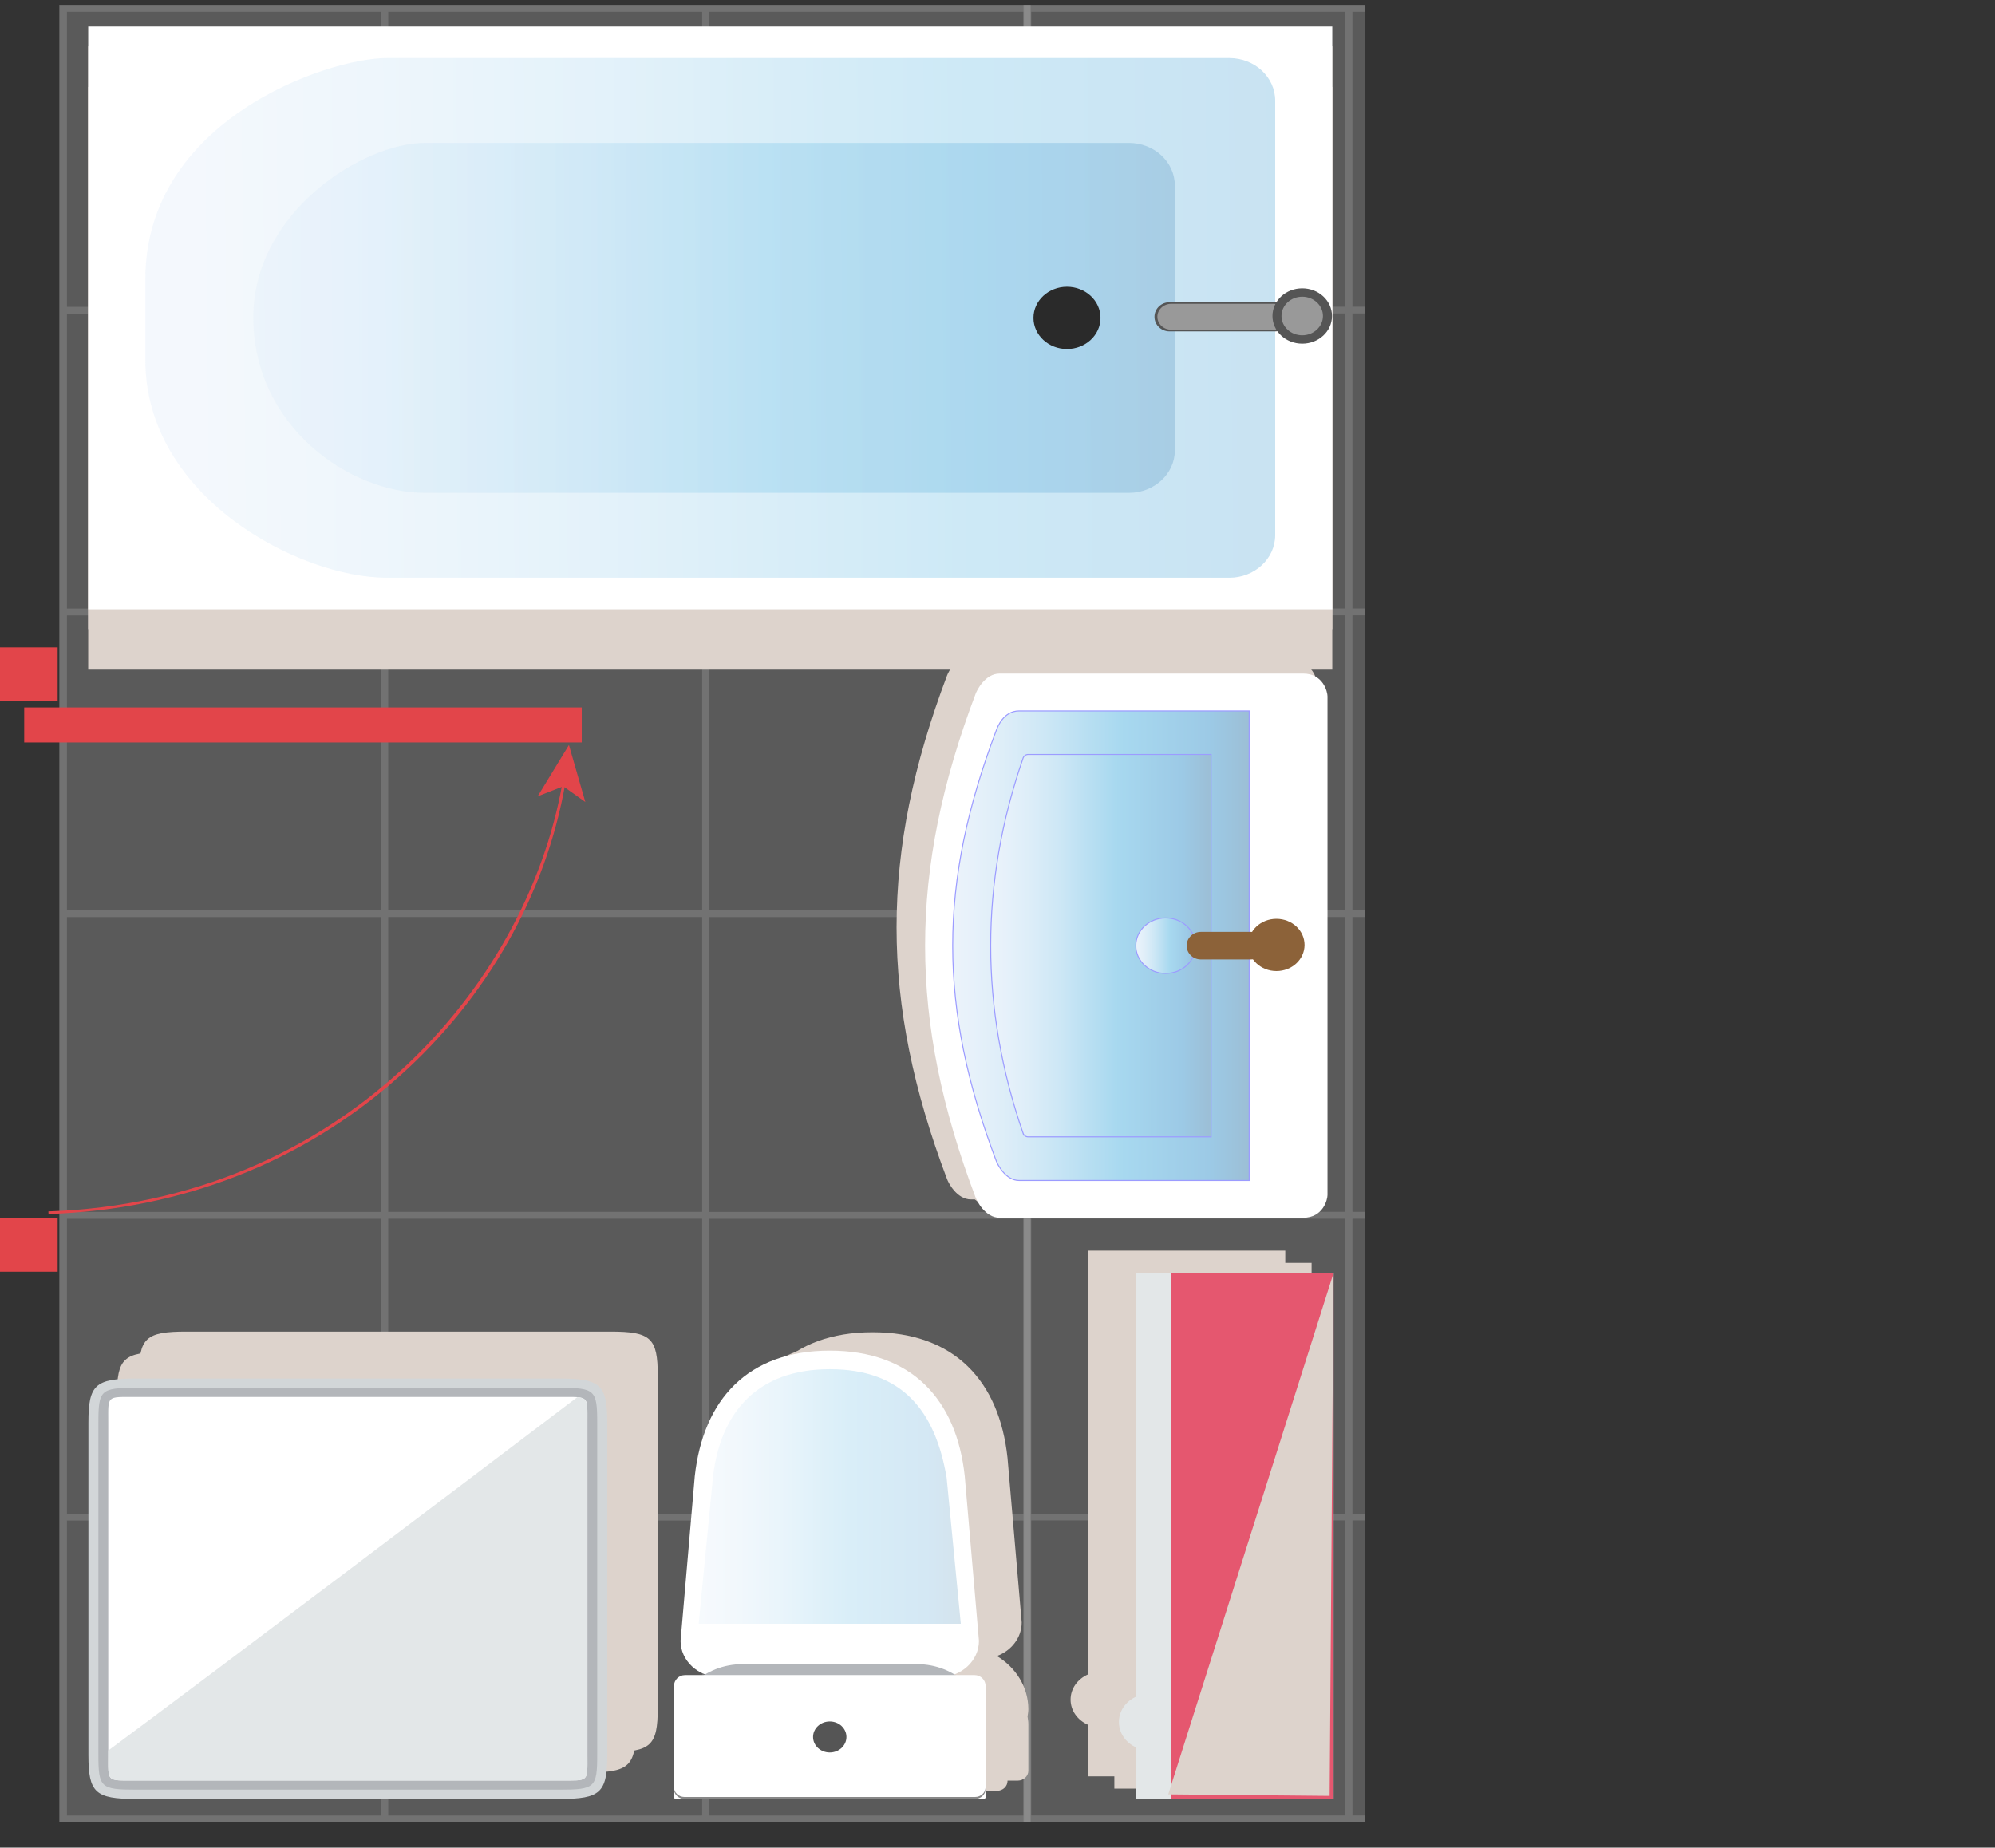 <?xml version="1.0" encoding="UTF-8"?>
<svg xmlns="http://www.w3.org/2000/svg" xmlns:xlink="http://www.w3.org/1999/xlink" viewBox="0 0 495.57 459">
  <rect x="0" y="0" width="495.57" height="459" fill="#333333" stroke="none"/>
  <defs>
    <style>
      .cls-1 {
        fill: #8c6239;
      }

      .cls-2 {
        fill: #555;
      }

      .cls-3 {
        fill: #e2454a;
      }

      .cls-4, .cls-5 {
        fill: #fff;
      }

      .cls-6, .cls-7 {
        fill: #ddd3cc;
        mix-blend-mode: multiply;
      }

      .cls-8, .cls-5, .cls-9, .cls-7, .cls-10 {
        fill-rule: evenodd;
      }

      .cls-8, .cls-11 {
        fill: #b3b6ba;
      }

      .cls-12 {
        fill: url(#Sky-3);
      }

      .cls-12, .cls-13, .cls-14 {
        stroke: blue;
        stroke-miterlimit: 10;
        stroke-width: .25px;
      }

      .cls-15 {
        isolation: isolate;
      }

      .cls-16 {
        fill: #e5576f;
      }

      .cls-17 {
        opacity: .39;
      }

      .cls-13 {
        fill: url(#Sky-2);
      }

      .cls-9 {
        fill: #d2d6d8;
      }

      .cls-14 {
        fill: url(#Sky);
      }

      .cls-18 {
        fill: #2a2a2a;
      }

      .cls-10, .cls-19 {
        fill: #e3e7e8;
      }

      .cls-20 {
        clip-path: url(#clippath);
      }

      .cls-21 {
        fill: none;
      }

      .cls-22, .cls-23 {
        fill: #999;
      }

      .cls-23 {
        opacity: .38;
      }

      .cls-24 {
        fill: url(#Sky-4);
        opacity: .22;
      }

      .cls-25 {
        fill: url(#Sky-6);
      }

      .cls-26, .cls-27 {
        opacity: .17;
      }

      .cls-27 {
        fill: url(#Sky-5);
      }

      .cls-28 {
        fill: #888;
      }
    </style>
    <clipPath id="clippath">
      <rect class="cls-21" x="9.73" y="0" width="329.27" height="459"/>
    </clipPath>
    <linearGradient id="Sky" x1="333.37" y1="233.42" x2="333.37" y2="159.77" gradientTransform="translate(470.07 -98.44) rotate(90)" gradientUnits="userSpaceOnUse">
      <stop offset="0" stop-color="#cce0f4"/>
      <stop offset=".06" stop-color="#c2dcf2"/>
      <stop offset=".17" stop-color="#a9d2ee"/>
      <stop offset=".31" stop-color="#7fc2e7"/>
      <stop offset=".46" stop-color="#46abdd"/>
      <stop offset=".57" stop-color="#1e9cd7"/>
      <stop offset=".87" stop-color="#0075be"/>
      <stop offset=".99" stop-color="#005b97"/>
    </linearGradient>
    <linearGradient id="Sky-2" data-name="Sky" x1="333.37" y1="223.98" x2="333.37" y2="169.22" xlink:href="#Sky"/>
    <linearGradient id="Sky-3" data-name="Sky" x1="282.14" y1="234.94" x2="296.99" y2="234.94" gradientTransform="matrix(1,0,0,1,0,0)" xlink:href="#Sky"/>
    <linearGradient id="Sky-4" data-name="Sky" x1="437.44" y1="98.8" x2="440.7" y2="431.98" gradientTransform="translate(-50.79 517.9) rotate(-90)" xlink:href="#Sky"/>
    <linearGradient id="Sky-5" data-name="Sky" x1="438.93" y1="113.71" x2="438.93" y2="342.64" gradientTransform="translate(-50.79 517.9) rotate(-90)" xlink:href="#Sky"/>
    <linearGradient id="Sky-6" data-name="Sky" x1="173.56" y1="371.77" x2="238.67" y2="371.77" gradientTransform="matrix(1,0,0,1,0,0)" xlink:href="#Sky"/>
  </defs>
  <g class="cls-15">
    <g id="Layer_1" data-name="Layer 1">
      <g class="cls-20">
        <g>
          <rect class="cls-23" x="14.69" y="1.19" width="241.33" height="451.42"/>
          <path class="cls-23" d="m14.83,76.21v1.68s0,73.28,0,73.28v1.68s0,73.3,0,73.3v1.66s0,73.28,0,73.28v1.68s0,73.28,0,73.28v1.69s0,74.96,0,74.96h79.8s1.8,0,1.8,0h77.98s1.8,0,1.8,0h79.79s0-74.96,0-74.96v-1.69s0-73.28,0-73.28v-1.68s0-73.28,0-73.28v-1.66s0-73.3,0-73.3v-1.68s0-73.28,0-73.28v-1.68s0-74.95,0-74.95h-79.79s-1.8,0-1.8,0h-77.98s-1.8,0-1.8,0H14.83s0,74.95,0,74.95Zm159.59,299.83h-77.98v-73.27h77.98v73.27Zm0-74.97h-77.98v-73.25h77.98v73.25Zm0-74.95h-77.98v-73.27h77.98v73.27Zm0-74.97h-77.98v-73.27h77.98v73.27ZM16.63,77.9h78v73.27H16.63v-73.27Zm0,74.97h78v73.27H16.63v-73.27Zm0,74.96h78v73.25H16.63v-73.25Zm0,74.96h78v73.27H16.63v-73.27Zm0,148.22v-73.27h78v73.27H16.63Zm79.81,0v-73.27h77.98v73.27h-77.98Zm157.79,0h-78v-73.27h78v73.27Zm0-74.96h-78v-73.27h78v73.27Zm0-74.97h-78v-73.25h78v73.25Zm0-74.95h-78v-73.27h78v73.27Zm0-74.97h-78v-73.27h78v73.27Zm0-148.21v73.27h-78V2.95h78Zm-79.81,0v73.27h-77.98V2.95h77.98Zm-79.79,73.27H16.63V2.95h78v73.27Z"/>
          <rect class="cls-23" x="254.22" y="1.19" width="241.34" height="451.42"/>
          <path class="cls-23" d="m254.37,76.21v1.68s0,73.28,0,73.28v1.68s0,73.3,0,73.3v1.66s0,73.28,0,73.28v1.68s0,73.28,0,73.28v1.69s0,74.96,0,74.96h79.81s1.79,0,1.79,0h78s1.8,0,1.8,0h79.81s0-74.96,0-74.96v-1.69s0-73.28,0-73.28v-1.68s0-73.28,0-73.28v-1.66s0-73.3,0-73.3v-1.68s0-73.28,0-73.28v-1.68s0-74.95,0-74.95h-79.81s-1.8,0-1.8,0h-78s-1.79,0-1.79,0h-79.81s0,74.95,0,74.95Zm159.59,299.83h-78v-73.27h78v73.27Zm0-74.97h-78v-73.25h78v73.25Zm0-74.95h-78v-73.27h78v73.27Zm0-74.97h-78v-73.27h78v73.27Zm-157.79-73.27h78.01v73.27h-78.01v-73.27Zm0,74.97h78.01v73.27h-78.01v-73.27Zm0,74.96h78.01v73.25h-78.01v-73.25Zm0,74.96h78.01v73.27h-78.01v-73.27Zm0,148.22v-73.27h78.01v73.27h-78.01Zm79.8,0v-73.27h78v73.27h-78Zm157.79,0h-78v-73.27h78v73.27Zm0-74.96h-78v-73.27h78v73.27Zm0-74.97h-78v-73.25h78v73.25Zm0-74.95h-78v-73.27h78v73.27Zm0-74.97h-78v-73.27h78v73.27Zm0-148.21v73.27h-78V2.95h78Zm-79.8,0v73.27h-78V2.95h78Zm-79.79,73.27h-78.01V2.95h78.01v73.27Z"/>
        </g>
      </g>
      <path class="cls-7" d="m34.5,341.73v82.59c0,9.36,1.69,10.92,11.75,10.92h105.37c10.06,0,11.77-1.57,11.77-10.92v-82.59c0-9.35-1.71-10.92-11.77-10.92H46.26c-10.07,0-11.75,1.57-11.75,10.92Z"/>
      <path class="cls-7" d="m29.05,346.8v82.59c0,9.36,1.69,10.92,11.75,10.92h105.38c10.06,0,11.76-1.57,11.76-10.92v-82.59c0-9.35-1.7-10.92-11.76-10.92H40.8c-10.07,0-11.75,1.57-11.75,10.92Z"/>
      <path class="cls-6" d="m183.23,362.12l-3.53,40.94c0,3.79,2.56,7.03,6.16,8.35-4.69,2.81-7.82,7.68-7.82,13.21,0,.62.12,1.21.2,1.81-.07.6-.2,1.19-.2,1.81v11.19s0,.22,0,.22v.25c0,1.35,1.18,2.45,2.63,2.45h.27s71.61,0,71.61,0h.27c1.45,0,2.63-1.1,2.63-2.45v-.25s0-.22,0-.22v-11.19c0-.62-.13-1.21-.2-1.81.08-.6.2-1.19.2-1.81,0-5.53-3.13-10.4-7.81-13.21,3.59-1.32,6.16-4.56,6.16-8.35l-3.53-40.94c-2.05-18.99-13.14-31.15-33.53-31.15-20.39,0-31.41,12.16-33.53,31.15Z"/>
      <path class="cls-6" d="m178.04,364.65l-3.53,40.94c0,3.79,2.57,7.03,6.16,8.35-4.68,2.81-7.81,7.68-7.81,13.21,0,.62.13,1.21.2,1.81-.07.6-.2,1.19-.2,1.81v11.19s0,.22,0,.22v.25c0,1.35,1.18,2.45,2.63,2.45h.27s71.62,0,71.62,0h.27c1.45,0,2.63-1.1,2.63-2.45v-.25s0-.22,0-.22v-11.19c0-.62-.13-1.21-.2-1.81.07-.6.2-1.19.2-1.81,0-5.53-3.13-10.4-7.81-13.21,3.59-1.32,6.16-4.56,6.16-8.35l-3.53-40.94c-2.05-18.99-13.14-31.15-33.53-31.15-20.39,0-31.41,12.16-33.53,31.15Z"/>
      <path class="cls-7" d="m270.27,415.97c-2.55,1.12-4.33,3.48-4.33,6.26,0,2.78,1.78,5.14,4.33,6.26v12.81s8.72,0,8.72,0h40.28s0-130.6,0-130.6h-40.28s-8.72,0-8.72,0v105.27Z"/>
      <path class="cls-7" d="m276.81,419.01c-2.55,1.12-4.33,3.48-4.33,6.26,0,2.78,1.78,5.14,4.33,6.26v12.81s8.72,0,8.72,0h40.28s0-130.6,0-130.6h-40.28s-8.72,0-8.72,0v105.27Z"/>
      <g>
        <path class="cls-19" d="m277.94,427.8c0-3.86,3.36-6.98,7.56-6.98s7.49,3.12,7.49,6.98c0,3.85-3.37,6.99-7.49,6.99-4.2,0-7.56-3.14-7.56-6.99Z"/>
        <g>
          <rect class="cls-19" x="282.26" y="316.27" width="49" height="130.6"/>
          <rect class="cls-16" x="290.98" y="316.27" width="40.28" height="130.6"/>
        </g>
      </g>
      <path class="cls-6" d="m235.26,167.8c-16.73,44.21-16.73,80.94,0,125.15.28.77,2.36,5.03,5.97,5.03h75.37c5.05,0,6.07-4.59,6.07-5.64v-123.91c0-1.05-1.02-5.64-6.07-5.64h-75.37c-3.66,0-5.69,4.26-5.97,5.02Z"/>
      <path class="cls-6" d="m239.76,169.32c-16.73,44.21-16.73,80.94,0,125.15.28.77,2.36,5.03,5.97,5.03h75.37c5.05,0,6.07-4.59,6.07-5.64v-123.91c0-1.05-1.02-5.64-6.07-5.64h-75.37c-3.66,0-5.69,4.26-5.97,5.02Z"/>
      <g>
        <path class="cls-4" d="m242.35,297.51c-16.73-44.21-16.73-80.94,0-125.15.28-.77,2.31-5.02,5.97-5.02h75.37c5.05,0,6.07,4.59,6.07,5.64v123.91c0,1.05-1.03,5.64-6.07,5.64h-75.37c-3.62,0-5.69-4.26-5.97-5.03Z"/>
        <g class="cls-17">
          <path class="cls-14" d="m247.48,288.42c-14.43-38.15-14.43-68.82,0-106.96.25-.66,1.72-4.85,5.7-4.85h57.12v116.66h-57.12c-3.48,0-5.45-4.19-5.7-4.85Z"/>
          <path class="cls-13" d="m254.14,281.53c-10.73-31.06-10.73-62.13,0-93.19.19-.54.69-.91,1.25-.91h45.46v95h-45.46c-.56,0-1.06-.37-1.25-.91Z"/>
          <path class="cls-12" d="m289.56,241.83c-4.08,0-7.42-3.09-7.42-6.89,0-3.81,3.34-6.9,7.42-6.9s7.43,3.09,7.43,6.9c0,3.81-3.32,6.89-7.43,6.89Z"/>
        </g>
        <g>
          <path class="cls-1" d="m298.29,238.35c-1.94,0-3.52-1.53-3.52-3.42h0c0-1.89,1.58-3.42,3.52-3.42h12.43c1.94,0,3.52,1.53,3.52,3.42h0c0,1.89-1.58,3.42-3.52,3.42h-12.43Z"/>
          <path class="cls-1" d="m298.72,237.97c-1.81,0-3.27-1.36-3.27-3.04h0c0-1.68,1.46-3.04,3.27-3.04h11.58c1.81,0,3.27,1.36,3.27,3.04h0c0,1.68-1.46,3.04-3.27,3.04h-11.58Z"/>
          <path class="cls-1" d="m317.07,241.24c-3.86,0-6.98-2.91-6.98-6.49,0-3.59,3.12-6.49,6.98-6.49,3.86,0,6.99,2.9,6.99,6.49,0,3.58-3.13,6.49-6.99,6.49Z"/>
          <path class="cls-1" d="m317.07,239.27c-2.68,0-4.87-2.02-4.87-4.52,0-2.5,2.19-4.52,4.87-4.52s4.87,2.03,4.87,4.52c0,2.5-2.17,4.52-4.87,4.52Z"/>
        </g>
      </g>
      <rect class="cls-6" x="21.91" y="21.59" width="309.04" height="144.77"/>
      <rect class="cls-6" x="21.91" y="11.52" width="309.04" height="144.77"/>
      <g>
        <rect class="cls-4" x="104.04" y="-75.55" width="144.77" height="309.04" transform="translate(97.46 255.4) rotate(-90)"/>
        <path class="cls-24" d="m316.77,25.01v107.91c0,5.85-5.1,10.59-11.4,10.59H96.11c-21.89,0-60.01-20.09-60.01-54.05v-20.13c0-39.44,45.14-54.91,60.01-54.91h209.26c6.3,0,11.4,4.74,11.4,10.59Z"/>
        <path class="cls-27" d="m291.85,46.1v65.74c0,5.85-5.11,10.59-11.39,10.59H105.46c-18.47,0-42.55-16.39-42.55-43.6v.1c0-26.52,27.53-43.42,42.55-43.42h174.99c6.28,0,11.39,4.74,11.39,10.59Z"/>
        <path class="cls-18" d="m265.04,71.24c4.6,0,8.33,3.46,8.33,7.73,0,4.28-3.73,7.73-8.33,7.73-4.59,0-8.32-3.46-8.32-7.73,0-4.27,3.73-7.73,8.32-7.73Z"/>
      </g>
      <g>
        <g>
          <rect class="cls-3" x="1.07" y="303.64" width="12.19" height="11.32"/>
          <path class="cls-3" d="m14.32,302.64v13.3H0v-13.3h14.32Zm-2.14,11.32v-9.34s-10.05,0-10.05,0v9.34s10.05,0,10.05,0Z"/>
        </g>
        <g>
          <rect class="cls-3" x="1.07" y="161.81" width="12.19" height="11.32"/>
          <path class="cls-3" d="m14.32,160.83v13.3S0,174.13,0,174.13v-13.3h14.32Zm-2.14,11.32v-9.34s-10.05,0-10.05,0v9.35s10.05,0,10.05,0Z"/>
        </g>
        <g>
          <path class="cls-3" d="m140.42,194.67c-4.83,27.58-19.55,53.46-41.43,72.91-23.81,21.16-53.86,32.92-86.94,34.02l-.03-.65c72-2.41,118.74-55.34,127.68-106.39l.7.11Z"/>
          <polygon class="cls-3" points="141.33 185.08 133.56 197.83 139.92 195.34 145.4 199.24 141.33 185.08"/>
        </g>
        <g>
          <path class="cls-3" d="m142.74,177.4H7.78s0,5.4,0,5.4h134.96s0-5.4,0-5.4Z"/>
          <path class="cls-3" d="m144.51,175.75v8.7H6.01v-8.7h138.51Zm-3.55,5.41v-2.11s-131.4,0-131.4,0v2.11s131.4,0,131.4,0Z"/>
        </g>
      </g>
      <polygon class="cls-7" points="290.2 445.76 331.26 316.27 330.29 446.14 290.2 445.76"/>
      <g>
        <path class="cls-4" d="m178.73,416.61h54.78c5.32,0,9.67-4.05,9.67-8.98l-3.53-40.94c-2.05-18.99-13.14-31.15-33.53-31.15h0c-20.39,0-31.41,12.16-33.53,31.15l-3.53,40.94c0,4.94,4.35,8.98,9.67,8.98Z"/>
        <g class="cls-26">
          <path class="cls-25" d="m238.67,403.39l-3.52-36.28c-2.84-16.75-11.12-26.96-29.03-26.96h0c-17.91,0-27.22,10.62-29.03,26.96l-3.53,36.28h65.11Z"/>
        </g>
        <path class="cls-11" d="m184.37,444.94h43.5c9.33,0,16.96-7.09,16.96-15.76h0c0-8.66-7.64-15.75-16.96-15.75h-43.5c-9.33,0-16.96,7.09-16.96,15.75h0c0,8.67,7.64,15.76,16.96,15.76Z"/>
        <path class="cls-4" d="m167.85,416.14h76.54c.24,0,.44.2.44.44v27.57c0,1.51-1.23,2.74-2.74,2.74h-71.95c-1.51,0-2.74-1.23-2.74-2.74v-27.57c0-.24.2-.44.44-.44Z" transform="translate(412.24 863.03) rotate(-180)"/>
        <path class="cls-28" d="m170.04,446.89h72.16c1.45,0,2.63-1.1,2.63-2.45v-.47c0,1.35-1.18,2.44-2.63,2.44h-72.16c-1.45,0-2.63-1.1-2.63-2.44v.47c0,1.35,1.18,2.45,2.63,2.45Z"/>
        <path class="cls-2" d="m201.97,431.51c0-2.13,1.86-3.85,4.15-3.85,2.29,0,4.14,1.72,4.14,3.85,0,2.13-1.85,3.85-4.14,3.85-2.29,0-4.15-1.72-4.15-3.85Z"/>
      </g>
      <g>
        <path class="cls-2" d="m290.51,82.32c-2.06,0-3.73-1.62-3.73-3.62h0c0-2,1.67-3.62,3.73-3.62h26.24c2.06,0,3.73,1.62,3.73,3.62h0c0,2-1.67,3.62-3.73,3.62h-26.24Z"/>
        <path class="cls-22" d="m290.96,81.91c-1.92,0-3.46-1.44-3.46-3.22h0c0-1.78,1.54-3.22,3.46-3.22h25.35c1.91,0,3.46,1.44,3.46,3.22h0c0,1.78-1.55,3.22-3.46,3.22h-25.35Z"/>
        <path class="cls-2" d="m323.48,85.37c-4.09,0-7.39-3.08-7.39-6.87,0-3.8,3.3-6.87,7.39-6.87,4.09,0,7.4,3.07,7.4,6.87s-3.3,6.87-7.4,6.87Z"/>
        <path class="cls-22" d="m323.48,83.29c-2.84,0-5.15-2.14-5.15-4.79s2.31-4.79,5.15-4.79c2.84,0,5.15,2.15,5.15,4.79s-2.31,4.79-5.15,4.79Z"/>
      </g>
      <g>
        <path class="cls-9" d="m33.71,342.47h105.37c10.06,0,11.77,1.57,11.77,10.92v82.59c0,9.36-1.71,10.92-11.77,10.92H33.71c-10.07,0-11.75-1.57-11.75-10.92v-82.59c0-9.35,1.69-10.92,11.75-10.92Z"/>
        <path class="cls-8" d="m33.71,344.78c-8.69,0-9.27.54-9.27,8.61v82.59c0,8.08.58,8.61,9.27,8.61h105.37c8.69,0,9.27-.53,9.27-8.61v-82.59c0-8.07-.58-8.61-9.27-8.61H33.71Z"/>
        <path class="cls-5" d="m33.71,347.05c-7.34,0-6.82-.48-6.82,6.34v82.59c0,6.82-.52,6.34,6.82,6.34h105.37c7.34,0,6.83.49,6.83-6.34v-82.59c0-6.82.51-6.34-6.83-6.34H33.71Z"/>
        <path class="cls-10" d="m26.89,434.88v1.1c0,6.82-.52,6.34,6.82,6.34h105.37c7.34,0,6.83.49,6.83-6.34v-82.59c0-5,.24-6.06-2.51-6.28-26.25,19.9-88.95,67.37-116.52,87.77Z"/>
      </g>
    </g>
  </g>
</svg>